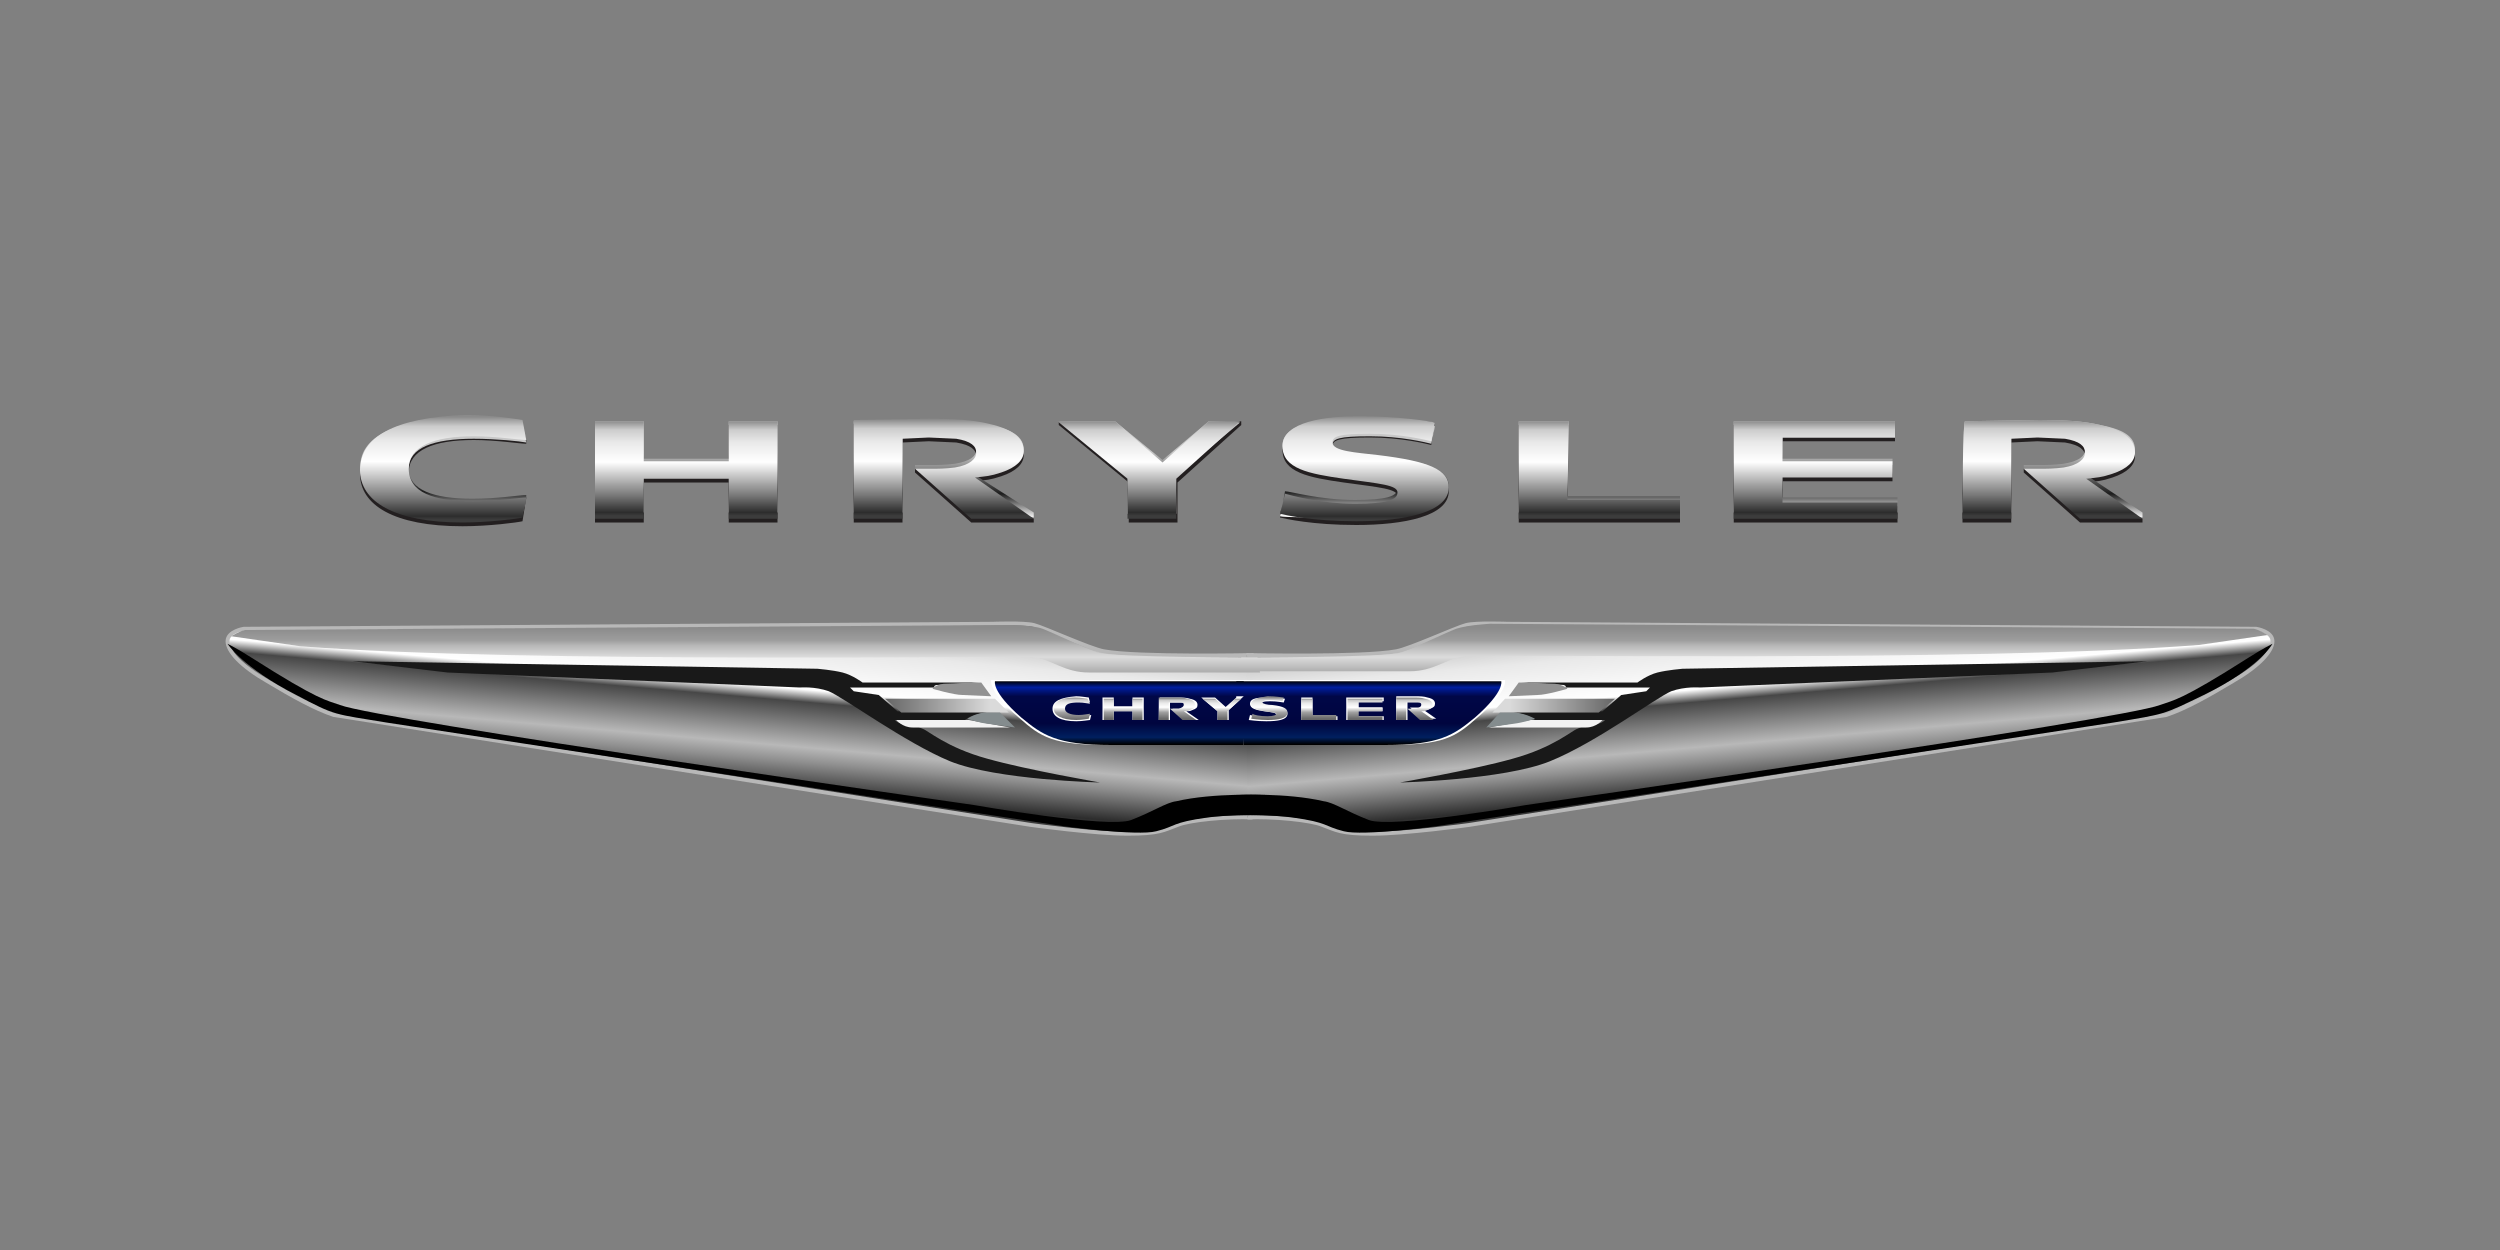 <svg xmlns="http://www.w3.org/2000/svg" xmlns:xlink="http://www.w3.org/1999/xlink" viewBox="0 0 200 100" xmlns:v="https://vecta.io/nano"><rect x="0" y="0" width="200" height="100" fill="#808080" stroke="none"/><g fill="#231f20"><path d="M121.5 41.8h12.9v-1.5h-9l.1-6.3h-4v7.8M47.6 34v7.8h3.9v-3.2h6.8v3.2h3.9V34h-3.9v3.2h-6.8V34h-3.9"/><path d="M96.7 34L93 37.3 89.3 34l-4.6-.3v.3l5.6 4.6v3.2h3.9v-3.2l5.1-4.6v-.3l-2.6.3m42 7.8h13.1v-1.3h-9.2v-2h8.8v-1.3h-8.8v-1.9h9V34h-12.9v7.8"/><path d="M102.6 36c0 1.8 2.1 2.2 4.9 2.6 2.9.4 4.3.5 4.3 1.1s-.9.9-3.4.9c-2.8 0-5.2-.7-5.6-.8 0 .1-.3.9-.4 1.3v.3c.4.1 2.6.6 6.1.6 3.8 0 7.4-.7 7.4-2.7 0-1.4-1.5-2.1-5.7-2.6-1.7-.2-3.6-.3-3.6-1 0-.5.5-.7 3-.7s4.5.5 4.9.6l.3-1.8c-.4-.1-2.9-.2-6.1-.2-2.6 0-6.1.4-6.1 2.4m-73.8 1.9c0 2.5 2.7 4.2 8.2 4.2 2.1 0 4.4-.3 4.8-.4l.3-1.9c-.5 0-2.3.6-4.3.6-3.1 0-5.1-.7-5.1-2.6 0-1.8 2-2.6 5.2-2.6 1.8 0 3.7.3 4.2.3v-.3l-.4-1.2c-.6-.1-2.5-.4-4.6-.4-5.6.1-8.3 1.7-8.3 4.3"/><path d="M68.3 41.8h3.9v-6.4l2.1-.1 2.2.1c1.2.2 1.6.6 1.6 1.1s-.5 1-1.7 1.2c-.8.1-1.3.1-2 .1-.3 0-1.2-.3-1.2-.3v.3l4.5 4h5v-.3l-4.7-3c.9-.1 1.2-.1 2.1-.4 1.2-.4 1.8-1 1.8-1.7 0-.9-.6-1.7-2.8-2.2-1.2-.3-2.8-.4-4.8-.4l-6 .1v7.9m88.7 0h3.9v-6.4l2.1-.1 2.2.1c1.2.2 1.6.6 1.6 1.1s-.5 1-1.7 1.2c-.8.1-1.3.1-2 .1-.4 0-1.2-.3-1.2-.3v.3l4.5 4h5v-.3l-4.5-2.9c.9-.1 1.2-.1 2.1-.4 1.2-.4 1.8-1 1.8-1.7 0-.9-.6-1.7-2.8-2.2-1.2-.3-2.8-.4-4.8-.4l-6 .1c-.2 0-.2 7.8-.2 7.8"/></g><linearGradient id="A" gradientUnits="userSpaceOnUse" x1="127.943" y1="41.041" x2="127.943" y2="33.739"><stop offset="0" stop-color="#fff"/><stop offset=".253" stop-color="#1e1e1e"/><stop offset=".663" stop-color="#c7c7c7"/></linearGradient><path d="M121.5 41h12.9v-1.3h-9l.1-6h-4V41" fill="url(#A)"/><linearGradient id="B" gradientUnits="userSpaceOnUse" x1="54.904" y1="41.041" x2="54.904" y2="33.739"><stop offset="0" stop-color="#fff"/><stop offset=".253" stop-color="#1e1e1e"/><stop offset=".663" stop-color="#c7c7c7"/></linearGradient><path d="M47.6 33.7V41h3.9v-3h6.8v3h3.9v-7.3h-3.9v3h-6.8v-3h-3.9" fill="url(#B)"/><linearGradient id="C" gradientUnits="userSpaceOnUse" x1="92.011" y1="41.041" x2="92.011" y2="33.714"><stop offset="0" stop-color="#fff"/><stop offset=".253" stop-color="#1e1e1e"/><stop offset=".663" stop-color="#c7c7c7"/></linearGradient><path d="M96.7 33.7L93 36.8l-3.8-3.1h-4.5l5.5 4.4v3h3.9v-3l5.1-4.3-2.5-.1" fill="url(#C)"/><linearGradient id="D" gradientUnits="userSpaceOnUse" x1="145.252" y1="41.041" x2="145.252" y2="33.739"><stop offset="0" stop-color="#fff"/><stop offset=".253" stop-color="#1e1e1e"/><stop offset=".663" stop-color="#c7c7c7"/></linearGradient><path d="M138.7 41h13.1v-1.2h-9.2v-1.9h8.8v-1.2h-8.8V35h9v-1.3h-12.9V41" fill="url(#D)"/><linearGradient id="E" gradientUnits="userSpaceOnUse" x1="109.23" y1="41.352" x2="109.23" y2="33.403"><stop offset="0" stop-color="#fff"/><stop offset=".253" stop-color="#1e1e1e"/><stop offset=".663" stop-color="#c7c7c7"/></linearGradient><path d="M102.6 35.6c0 1.7 2.1 2.1 4.9 2.4 2.9.3 4.3.4 4.3 1.1 0 .6-.9.9-3.4.9-2.8 0-5.2-.7-5.6-.7 0 .1-.4 2-.4 2 .4.1 2.6.1 6.1.1 3.8 0 7.4-.6 7.4-2.5 0-1.3-1.5-2-5.7-2.4-1.7-.2-3.6-.3-3.6-.9 0-.5.5-.7 3-.7s4.5.5 4.9.6l.3-1.4c-.4-.1-2.9-.5-6.1-.5-2.6-.2-6.1.2-6.1 2" fill="url(#E)"/><linearGradient id="F" gradientUnits="userSpaceOnUse" x1="35.438" y1="41.352" x2="35.438" y2="33.42"><stop offset="0" stop-color="#fff"/><stop offset=".253" stop-color="#1e1e1e"/><stop offset=".663" stop-color="#c7c7c7"/></linearGradient><path d="M28.8 37.4c0 2.4 2.7 4 8.2 4 2.1 0 4.4-.3 4.8-.3l.3-1.2v-.3c-.5 0-2.3.3-4.3.3-3.1 0-5.1-.7-5.1-2.4s2-2.4 5.2-2.4c1.8 0 3.7.2 4.2.3l-.3-1.5c-.6-.1-2.5-.3-4.6-.3-5.7-.2-8.4 1.4-8.4 3.8" fill="url(#F)"/><linearGradient id="G" gradientUnits="userSpaceOnUse" x1="75.422" y1="41.491" x2="75.422" y2="33.632"><stop offset="0" stop-color="#fff"/><stop offset=".253" stop-color="#1e1e1e"/><stop offset=".663" stop-color="#c7c7c7"/></linearGradient><path d="M68.3 41h3.9v-6l2.1-.1 2.2.1c1.2.2 1.6.5 1.6 1s-.5.9-1.7 1.1c-.8.1-1.3.1-2 .1h-1.2v.2l4.5 3.6 5 .4V41L78 38c.9 0 1.2-.1 2.1-.4 1.2-.4 1.8-.9 1.8-1.6 0-.9-.6-1.6-2.8-2-1.2-.3-2.8-.4-4.8-.4l-6 .1V41" fill="url(#G)"/><linearGradient id="H" gradientUnits="userSpaceOnUse" x1="164.083" y1="41.491" x2="164.083" y2="33.632"><stop offset="0" stop-color="#fff"/><stop offset=".253" stop-color="#1e1e1e"/><stop offset=".663" stop-color="#c7c7c7"/></linearGradient><path d="M157 41h3.9v-6l2.1-.1 2.2.1c1.2.2 1.6.5 1.6 1s-.5.9-1.7 1.1c-.8.1-1.3.1-2 .1h-1.2v.2l4.5 3.6 5 .4V41l-4.5-3c.9 0 1.2-.1 2.1-.4 1.2-.4 1.8-.9 1.8-1.6 0-.9-.6-1.6-2.8-2-1.2-.3-2.8-.4-4.8-.4l-6 .1c-.2.1-.2 7.3-.2 7.3" fill="url(#H)"/><linearGradient id="I" gradientUnits="userSpaceOnUse" x1="127.943" y1="41.483" x2="127.943" y2="33.682"><stop offset=".028" stop-color="#3c3c3c"/><stop offset=".062" stop-color="#2d2d2d"/><stop offset=".236" stop-color="#787878"/><stop offset=".343" stop-color="#a1a1a1"/><stop offset=".579" stop-color="#fff"/><stop offset=".781" stop-color="#e9e9e9"/><stop offset=".91" stop-color="#ccc"/><stop offset="1" stop-color="#8b8b8b"/></linearGradient><path d="M121.5 41.5h12.9V40h-9l.1-6.3h-4v7.8" fill="url(#I)"/><linearGradient id="J" gradientUnits="userSpaceOnUse" x1="54.904" y1="41.483" x2="54.904" y2="33.682"><stop offset=".028" stop-color="#3c3c3c"/><stop offset=".062" stop-color="#2d2d2d"/><stop offset=".236" stop-color="#787878"/><stop offset=".343" stop-color="#a1a1a1"/><stop offset=".579" stop-color="#fff"/><stop offset=".781" stop-color="#e9e9e9"/><stop offset=".91" stop-color="#ccc"/><stop offset="1" stop-color="#8b8b8b"/></linearGradient><path d="M47.6 33.7v7.8h3.9v-3.2h6.8v3.2h3.9v-7.8h-3.9v3.2h-6.8v-3.2h-3.9" fill="url(#J)"/><linearGradient id="K" gradientUnits="userSpaceOnUse" x1="92.015" y1="41.483" x2="92.015" y2="33.682"><stop offset=".028" stop-color="#3c3c3c"/><stop offset=".062" stop-color="#2d2d2d"/><stop offset=".236" stop-color="#787878"/><stop offset=".343" stop-color="#a1a1a1"/><stop offset=".579" stop-color="#fff"/><stop offset=".781" stop-color="#e9e9e9"/><stop offset=".91" stop-color="#ccc"/><stop offset="1" stop-color="#8b8b8b"/></linearGradient><path d="M96.7 33.7L93 37l-3.8-3.3h-4.6l5.6 4.6v3.2h3.9v-3.2l5.1-4.6h-2.5" fill="url(#K)"/><linearGradient id="L" gradientUnits="userSpaceOnUse" x1="145.252" y1="41.483" x2="145.252" y2="33.682"><stop offset=".028" stop-color="#3c3c3c"/><stop offset=".062" stop-color="#2d2d2d"/><stop offset=".236" stop-color="#787878"/><stop offset=".343" stop-color="#a1a1a1"/><stop offset=".579" stop-color="#fff"/><stop offset=".781" stop-color="#e9e9e9"/><stop offset=".91" stop-color="#ccc"/><stop offset="1" stop-color="#8b8b8b"/></linearGradient><path d="M138.7 41.5h13.1v-1.3h-9.2v-2h8.8v-1.3h-8.8V35h9v-1.3h-12.9v7.8" fill="url(#L)"/><linearGradient id="M" gradientUnits="userSpaceOnUse" x1="109.23" y1="41.818" x2="109.23" y2="33.329"><stop offset=".028" stop-color="#3c3c3c"/><stop offset=".062" stop-color="#2d2d2d"/><stop offset=".236" stop-color="#787878"/><stop offset=".343" stop-color="#a1a1a1"/><stop offset=".579" stop-color="#fff"/><stop offset=".781" stop-color="#e9e9e9"/><stop offset=".91" stop-color="#ccc"/><stop offset="1" stop-color="#8b8b8b"/></linearGradient><path d="M102.6 35.7c0 1.8 2.1 2.2 4.9 2.6 2.9.4 4.3.5 4.3 1.1s-.9.9-3.4.9c-2.8 0-5.2-.7-5.6-.8 0 .1-.4 1.6-.4 1.6.4.1 2.6.6 6.1.6 3.8 0 7.4-.7 7.4-2.7 0-1.4-1.5-2.1-5.7-2.6-1.7-.2-3.6-.3-3.6-1 0-.5.5-.7 3-.7s4.5.5 4.9.6l.3-1.5c-.4-.1-2.9-.5-6.1-.5-2.6 0-6.1.4-6.1 2.4" fill="url(#M)"/><linearGradient id="N" gradientUnits="userSpaceOnUse" x1="35.438" y1="41.818" x2="35.438" y2="33.349"><stop offset=".028" stop-color="#3c3c3c"/><stop offset=".062" stop-color="#2d2d2d"/><stop offset=".236" stop-color="#787878"/><stop offset=".343" stop-color="#a1a1a1"/><stop offset=".579" stop-color="#fff"/><stop offset=".781" stop-color="#e9e9e9"/><stop offset=".91" stop-color="#ccc"/><stop offset="1" stop-color="#8b8b8b"/></linearGradient><path d="M28.8 37.6c0 2.5 2.7 4.2 8.2 4.2 2.1 0 4.4-.3 4.8-.4l.3-1.6c-.5 0-2.3.3-4.3.3-3.1 0-5.1-.7-5.1-2.6 0-1.8 2-2.6 5.2-2.6 1.8 0 3.7.3 4.2.3l-.3-1.6c-.6-.1-2.5-.4-4.6-.4-5.7.2-8.4 1.8-8.4 4.4" fill="url(#N)"/><linearGradient id="O" gradientUnits="userSpaceOnUse" x1="75.422" y1="41.483" x2="75.422" y2="33.561"><stop offset=".028" stop-color="#3c3c3c"/><stop offset=".062" stop-color="#2d2d2d"/><stop offset=".236" stop-color="#787878"/><stop offset=".343" stop-color="#a1a1a1"/><stop offset=".579" stop-color="#fff"/><stop offset=".781" stop-color="#e9e9e9"/><stop offset=".91" stop-color="#ccc"/><stop offset="1" stop-color="#8b8b8b"/></linearGradient><path d="M68.3 41.5h3.9v-6.4l2.1-.1 2.2.1c1.2.2 1.6.6 1.6 1.1s-.5 1-1.7 1.2c-.8.1-1.3.1-2 .1h-1.2l4.5 4h5L78 38.2c.9-.1 1.2-.1 2.1-.4 1.2-.4 1.8-1 1.8-1.7 0-.9-.6-1.7-2.8-2.2-1.2-.3-2.8-.4-4.8-.4l-6 .1v7.9" fill="url(#O)"/><linearGradient id="P" gradientUnits="userSpaceOnUse" x1="164.083" y1="41.483" x2="164.083" y2="33.561"><stop offset=".028" stop-color="#3c3c3c"/><stop offset=".062" stop-color="#2d2d2d"/><stop offset=".236" stop-color="#787878"/><stop offset=".343" stop-color="#a1a1a1"/><stop offset=".579" stop-color="#fff"/><stop offset=".781" stop-color="#e9e9e9"/><stop offset=".91" stop-color="#ccc"/><stop offset="1" stop-color="#8b8b8b"/></linearGradient><path d="M157 41.5h3.9v-6.4l2.1-.1 2.2.1c1.2.2 1.6.6 1.6 1.1s-.5 1-1.7 1.2c-.8.1-1.3.1-2 .1h-1.2l4.5 4h5l-4.5-3.2c.9-.1 1.2-.1 2.1-.4 1.2-.4 1.8-1 1.8-1.7 0-.9-.6-1.7-2.8-2.2-1.2-.3-2.8-.4-4.8-.4l-6 .1c-.2 0-.2 7.8-.2 7.8" fill="url(#P)"/><linearGradient id="Q" gradientUnits="userSpaceOnUse" x1="58.7" y1="64.007" x2="60.101" y2="47.994"><stop offset=".028" stop-color="#3c3c3c"/><stop offset=".062" stop-color="#2d2d2d"/><stop offset=".218" stop-color="#8f8f8f"/><stop offset=".292" stop-color="#b8b8b8"/><stop offset=".517" stop-color="#474747"/><stop offset=".579" stop-color="#fff"/><stop offset=".781" stop-color="#e9e9e9"/><stop offset=".882" stop-color="#ccc"/><stop offset=".938" stop-color="#8b8b8b"/><stop offset="1" stop-color="#606060"/></linearGradient><path d="M100.2 65.4c-1.9-.1-5.1.2-6 .6-1.1.4-1.4.7-4 .7s-7.7-.7-7.7-.7l-55.8-8.8c-1.5-.5-3.3-1.5-5.3-2.7-2.1-1.2-3.2-2.4-3.2-3.2s1.3-1 1.3-1l59.9-.4s2.5-.1 3.3.1 4.5 1.9 5.6 2.1c2.7.5 12 .3 12 .3" fill="url(#Q)" stroke="#b8b8b8" stroke-width=".31"/><path d="M28.2 52.9l37.2.6s1.2.1 2 .3 1.6.8 1.6.8h9.4l-3.5.2c-.3.1-.1.2-.1.2H68l.3.3 2 .3 1.5 1.3h7.4s-1.4.3-1.7.5l-.3.2h-5.6s.2.3 1 .4c.8 0 .9.2 1.2.3.4.1 1.9 1.5 5.2 2.4 3.2.9 9 1.9 9 1.9s-8.3-.2-12-1.7c-3.6-1.5-8.5-5.1-9.7-5.6-1.1-.4-2.3-.3-2.3-.3l-28.2-1.2-7.6-.9z" fill="#191919"/><linearGradient id="R" gradientUnits="userSpaceOnUse" x1="141.304" y1="64.007" x2="139.903" y2="48.001"><stop offset=".028" stop-color="#3c3c3c"/><stop offset=".062" stop-color="#2d2d2d"/><stop offset=".218" stop-color="#8f8f8f"/><stop offset=".292" stop-color="#b8b8b8"/><stop offset=".517" stop-color="#474747"/><stop offset=".579" stop-color="#fff"/><stop offset=".781" stop-color="#e9e9e9"/><stop offset=".882" stop-color="#ccc"/><stop offset=".938" stop-color="#8b8b8b"/><stop offset="1" stop-color="#606060"/></linearGradient><path d="M99.8 65.4c1.9-.1 5.1.2 6 .6 1.1.4 1.4.7 4 .7s7.7-.7 7.7-.7l55.8-8.8c1.5-.5 3.3-1.5 5.3-2.7 2.1-1.2 3.2-2.4 3.2-3.2s-1.3-1-1.3-1l-59.9-.4s-2.5-.1-3.3.1-4.5 1.9-5.6 2.1c-2.7.5-12 .3-12 .3" fill="url(#R)" stroke="#b8b8b8" stroke-width=".31"/><path d="M171.8 52.9l-37.2.6s-1.2.1-2 .3-1.6.8-1.6.8h-9.4l3.5.2c.3.1.1.2.1.2h6.8l-.3.3-2 .3-1.5 1.3h-7.4s1.4.3 1.7.5l.3.2h5.6s-.2.3-1 .4c-.8 0-.9.2-1.2.3-.4.1-1.9 1.5-5.2 2.4-3.2.9-9 1.9-9 1.9s8.3-.2 12-1.7 8.5-5.1 9.7-5.6c1.1-.4 2.3-.3 2.3-.3l28.2-1.2 7.6-.9z" fill="#191919"/><path d="M100.2 59.6H88.7c-4.5 0-5.4-.6-7.2-2.2-2.5-2.1-2.2-3-2.2-3h20.9" fill="#fff"/><linearGradient id="S" gradientUnits="userSpaceOnUse" x1="89.968" y1="59.59" x2="89.968" y2="54.474"><stop offset=".006"/><stop offset=".118" stop-color="#00205f"/><stop offset=".332" stop-color="#00053f"/><stop offset=".758" stop-color="#000747"/><stop offset=".899" stop-color="#001e9f"/><stop offset="1"/></linearGradient><path d="M100.2 59.6H88.9c-4.4 0-5.5-.8-7.2-2.2-2.4-2.1-2.1-2.9-2.1-2.9h20.6" fill="url(#S)"/><path d="M99.5 59.6H111c4.5 0 5.4-.6 7.2-2.2 2.5-2.1 2.2-3 2.2-3H99.5" fill="#fff"/><linearGradient id="T" gradientUnits="userSpaceOnUse" x1="109.496" y1="59.59" x2="109.496" y2="54.474"><stop offset=".006"/><stop offset=".118" stop-color="#00205f"/><stop offset=".332" stop-color="#00053f"/><stop offset=".758" stop-color="#000747"/><stop offset=".899" stop-color="#001e9f"/><stop offset="1"/></linearGradient><path d="M99.5 59.6h11.3c4.4 0 5.5-.8 7.2-2.2 2.4-2.1 2.1-2.9 2.1-2.9H98.9" fill="url(#T)"/><path d="M104.1 57.6h2.9v-.3h-2v-1.5h-.9v1.8" fill="#fff"/><linearGradient id="U" gradientUnits="userSpaceOnUse" x1="105.521" y1="57.562" x2="105.521" y2="55.889"><stop offset=".028" stop-color="#686868"/><stop offset=".343" stop-color="#a1a1a1"/><stop offset=".579" stop-color="#fff"/><stop offset=".781" stop-color="#e9e9e9"/><stop offset=".91" stop-color="#ccc"/><stop offset="1" stop-color="#8b8b8b"/></linearGradient><path d="M104.1 57.6h2.8v-.4H105v-1.3h-.9v1.7" fill="url(#U)"/><path d="M88.2 55.8v1.8h.9v-.7h1.5v.7h.9v-1.8h-.9v.7h-1.5v-.7h-.9" fill="#fff"/><linearGradient id="V" gradientUnits="userSpaceOnUse" x1="89.862" y1="57.562" x2="89.862" y2="55.889"><stop offset=".028" stop-color="#686868"/><stop offset=".343" stop-color="#a1a1a1"/><stop offset=".579" stop-color="#fff"/><stop offset=".781" stop-color="#e9e9e9"/><stop offset=".91" stop-color="#ccc"/><stop offset="1" stop-color="#8b8b8b"/></linearGradient><path d="M88.3 55.9v1.7h.8v-.7h1.5v.7h.8v-1.7h-.8v.7h-1.5v-.7h-.8" fill="url(#V)"/><path d="M98.9 55.8l-.8.8-.9-.8h-1.1l1.3 1.1v.7h.9v-.8l1.2-1.1h-.6" fill="#fff"/><linearGradient id="W" gradientUnits="userSpaceOnUse" x1="97.819" y1="57.562" x2="97.819" y2="55.889"><stop offset=".028" stop-color="#686868"/><stop offset=".343" stop-color="#a1a1a1"/><stop offset=".579" stop-color="#fff"/><stop offset=".781" stop-color="#e9e9e9"/><stop offset=".91" stop-color="#ccc"/><stop offset="1" stop-color="#8b8b8b"/></linearGradient><path d="M98.8 55.9l-.8.7-.8-.7h-1l1.2 1v.7h.8v-.7l1.1-1h-.5" fill="url(#W)"/><path d="M107.7 57.6h3v-.3h-2.1v-.4h2v-.3h-2v-.5h2.1v-.3h-3v1.8" fill="#fff"/><linearGradient id="X" gradientUnits="userSpaceOnUse" x1="109.234" y1="57.562" x2="109.234" y2="55.889"><stop offset=".028" stop-color="#686868"/><stop offset=".343" stop-color="#a1a1a1"/><stop offset=".579" stop-color="#fff"/><stop offset=".781" stop-color="#e9e9e9"/><stop offset=".91" stop-color="#ccc"/><stop offset="1" stop-color="#8b8b8b"/></linearGradient><path d="M107.8 57.6h2.8v-.3h-1.9v-.4h1.9v-.3h-1.9v-.4h1.9v-.3h-2.8v1.7" fill="url(#X)"/><path d="M100 56.3c0 .4.5.5 1.1.6.7.1 1 .1 1 .3 0 .1-.2.2-.8.2-.7 0-1.2-.2-1.3-.2l-.1.4c.1 0 .6.1 1.4.1.9 0 1.7-.1 1.7-.6 0-.3-.3-.5-1.3-.6-.4 0-.8-.1-.8-.2s.1-.2.7-.2 1 .1 1.1.1l.1-.3c-.1 0-.7-.1-1.4-.1-.6 0-1.4 0-1.4.5" fill="#fff"/><linearGradient id="Y" gradientUnits="userSpaceOnUse" x1="101.502" y1="57.633" x2="101.502" y2="55.814"><stop offset=".028" stop-color="#686868"/><stop offset=".343" stop-color="#a1a1a1"/><stop offset=".579" stop-color="#fff"/><stop offset=".781" stop-color="#e9e9e9"/><stop offset=".91" stop-color="#ccc"/><stop offset="1" stop-color="#8b8b8b"/></linearGradient><path d="M100.1 56.3c0 .4.5.5 1.1.6s.9.1.9.2-.2.2-.7.2c-.6 0-1.1-.1-1.2-.2l-.1.4c.1 0 .6.1 1.3.1.8 0 1.6-.1 1.6-.6 0-.3-.3-.5-1.2-.6-.4 0-.8-.1-.8-.2s.1-.2.6-.2 1 .1 1 .1l.1-.3c-.1 0-.6-.1-1.3-.1-.6.1-1.3.2-1.3.6" fill="url(#Y)"/><path d="M84.2 56.7c0 .6.6 1 1.9 1 .5 0 1-.1 1.1-.1l.1-.4c-.1 0-.5.1-1 .1-.7 0-1.2-.2-1.2-.6s.4-.6 1.2-.6c.4 0 .9.1.9.1l-.1-.4c-.1 0-.6-.1-1-.1-1.3.1-1.9.4-1.9 1" fill="#fff"/><linearGradient id="Z" gradientUnits="userSpaceOnUse" x1="85.687" y1="57.633" x2="85.687" y2="55.817"><stop offset=".028" stop-color="#686868"/><stop offset=".343" stop-color="#a1a1a1"/><stop offset=".579" stop-color="#fff"/><stop offset=".781" stop-color="#e9e9e9"/><stop offset=".91" stop-color="#ccc"/><stop offset="1" stop-color="#8b8b8b"/></linearGradient><path d="M84.3 56.7c0 .5.6.9 1.8.9.5 0 .9-.1 1-.1l.1-.4c-.1 0-.5.1-.9.1-.7 0-1.1-.2-1.1-.5 0-.4.4-.5 1.1-.5.4 0 .8.1.9.1l-.2-.4c-.1 0-.5-.1-1-.1-1.2 0-1.7.4-1.7.9" fill="url(#Z)"/><path d="M92.7 57.6h.9v-1.4h.5.5c.3 0 .4.1.4.2s-.1.2-.4.3h-.5-.3l1 .9h1.1l-1-.7c.2 0 .3 0 .5-.1.3-.1.4-.2.4-.4s-.1-.4-.6-.5c-.3-.1-.6-.1-1.1-.1h-1.3c-.1.1-.1 1.8-.1 1.8" fill="#fff"/><linearGradient id="a" gradientUnits="userSpaceOnUse" x1="94.266" y1="57.562" x2="94.266" y2="55.863"><stop offset=".028" stop-color="#686868"/><stop offset=".343" stop-color="#a1a1a1"/><stop offset=".579" stop-color="#fff"/><stop offset=".781" stop-color="#e9e9e9"/><stop offset=".91" stop-color="#ccc"/><stop offset="1" stop-color="#8b8b8b"/></linearGradient><use xlink:href="#h" fill="url(#a)"/><path d="M111.7 57.6h.9v-1.5h.5.5c.3 0 .4.1.4.2s-.1.2-.4.3h-.5-.3l1 .9h1.1l-1-.7c.2 0 .3 0 .5-.1.3-.1.4-.2.4-.4s-.1-.4-.6-.5c-.3-.1-.6-.1-1.1-.1h-1.4v1.9" fill="#fff"/><linearGradient id="b" gradientUnits="userSpaceOnUse" x1="94.273" y1="57.562" x2="94.273" y2="55.863"><stop offset=".028" stop-color="#686868"/><stop offset=".343" stop-color="#a1a1a1"/><stop offset=".579" stop-color="#fff"/><stop offset=".781" stop-color="#e9e9e9"/><stop offset=".91" stop-color="#ccc"/><stop offset="1" stop-color="#8b8b8b"/></linearGradient><use xlink:href="#h" x="19" fill="url(#b)"/><linearGradient id="c" gradientUnits="userSpaceOnUse" x1="80.661" y1="56.438" x2="70.846" y2="56.438"><stop offset=".146" stop-color="#dadada"/><stop offset="1" stop-color="#666"/></linearGradient><path d="M79.6 55.9h-8.8l1.3 1.1h8.6" fill="url(#c)"/><path d="M78.5 54.6l-3 .1c-.7.1-.9.4-.9.4s1.7.5 2.4.5l2.3.1-.8-1.1z" fill="#929292"/><path d="M77.5 57.6h-5.8s.5.6 1.3.6h7.8l-3.3-.6zm44.9 0h5.8s-.5.6-1.3.6h-7.8l3.3-.6z" fill="#f2f2f2"/><path d="M80 57h-1.2c-.9.1-1.4.5-1.4.5s.8.3 1.6.4l2.2.3" fill="#848c8e"/><linearGradient id="d" gradientUnits="userSpaceOnUse" x1="119.372" y1="56.438" x2="129.187" y2="56.438"><stop offset=".146" stop-color="#dadada"/><stop offset="1" stop-color="#666"/></linearGradient><path d="M120.4 55.9h8.8l-1.3 1.1h-8.5" fill="url(#d)"/><path d="M121.5 54.6l2.9.1c.7.1 1 .4 1 .4s-1.7.5-2.4.5l-2.3.1.8-1.1z" fill="#929292"/><path d="M120 57h1.2c.9.1 1.6.5 1.6.5s-.9.3-1.7.4l-2.2.3" fill="#848c8e"/><path d="M100.2 65.2s-2.1 0-3.6.2c-2.9.4-2.5.7-4.1 1.1-1.5.4-7.4-.4-7.4-.4l-54.2-8.3c-4.2-.7-4-.5-7.2-2.2-4.3-2.2-5.5-4.1-5.5-4.1s.8.4 1.9 1.1c5.5 3.5 6 3.4 7.1 3.8 3.1 1.2 50.7 8 50.7 8s10.8 1.9 12.6 1.2 2.8-1.4 3.6-1.5c3-.7 7.2-.5 7.2-.5"/><path d="M99.8 65.2s2.1 0 3.6.2c2.9.4 2.5.7 4.1 1.1 1.5.4 7.4-.4 7.4-.4l54.2-8.3c4.2-.7 3.9-.6 7.2-2.2 4.5-2.2 5.5-4.1 5.5-4.1s-.8.4-1.9 1.1c-5.5 3.5-6 3.4-7.1 3.8-3.1 1.2-50.7 8-50.7 8s-10.8 1.9-12.6 1.2-2.8-1.4-3.6-1.5c-3-.7-7-.5-7-.5"/><linearGradient id="e" gradientUnits="userSpaceOnUse" x1="59.635" y1="53.802" x2="59.635" y2="50.004"><stop offset=".028" stop-color="#b0b0b0"/><stop offset=".326" stop-color="#dcdcdc"/><stop offset=".579" stop-color="#b5b5b5"/><stop offset=".68" stop-color="#9d9d9d"/><stop offset=".938" stop-color="#8b8b8b"/></linearGradient><path d="M100.6 52.6s-11.6 0-12.8-.4c-.9-.3-3.6-1.6-4.4-1.9s-2.7-.3-2.7-.3l-61.1.4c-.5.1-1.1.5-1.1.5l5.5.8c18.1 1.4 57.4.7 58.8.9s2.4 1.2 4.3 1.2h13.7" fill="url(#e)"/><linearGradient id="f" gradientUnits="userSpaceOnUse" x1="140.25" y1="53.804" x2="140.25" y2="50.005"><stop offset=".028" stop-color="#b0b0b0"/><stop offset=".326" stop-color="#dcdcdc"/><stop offset=".579" stop-color="#b5b5b5"/><stop offset=".68" stop-color="#9d9d9d"/><stop offset=".938" stop-color="#8b8b8b"/></linearGradient><path d="M99.3 52.6s11.6 0 12.8-.4c.9-.3 3.6-1.6 4.4-1.9.9-.3 2.7-.4 2.7-.4l61.1.4c.5.1 1.1.5 1.1.5l-5.5.8c-18.1 1.4-57.4.7-58.8.9s-2.4 1.2-4.3 1.2H99.1" fill="url(#f)"/><defs ><path id="h" d="M92.7 57.6h.8v-1.4h.4.5c.3 0 .3.1.3.2s-.1.2-.4.3h-.4-.3l1 .9h1.1l-1-.7c.2 0 .3 0 .5-.1.3-.1.4-.2.4-.4s-.1-.4-.6-.5c-.3-.1-.6-.1-1-.1h-1.3v1.8"/></defs></svg>